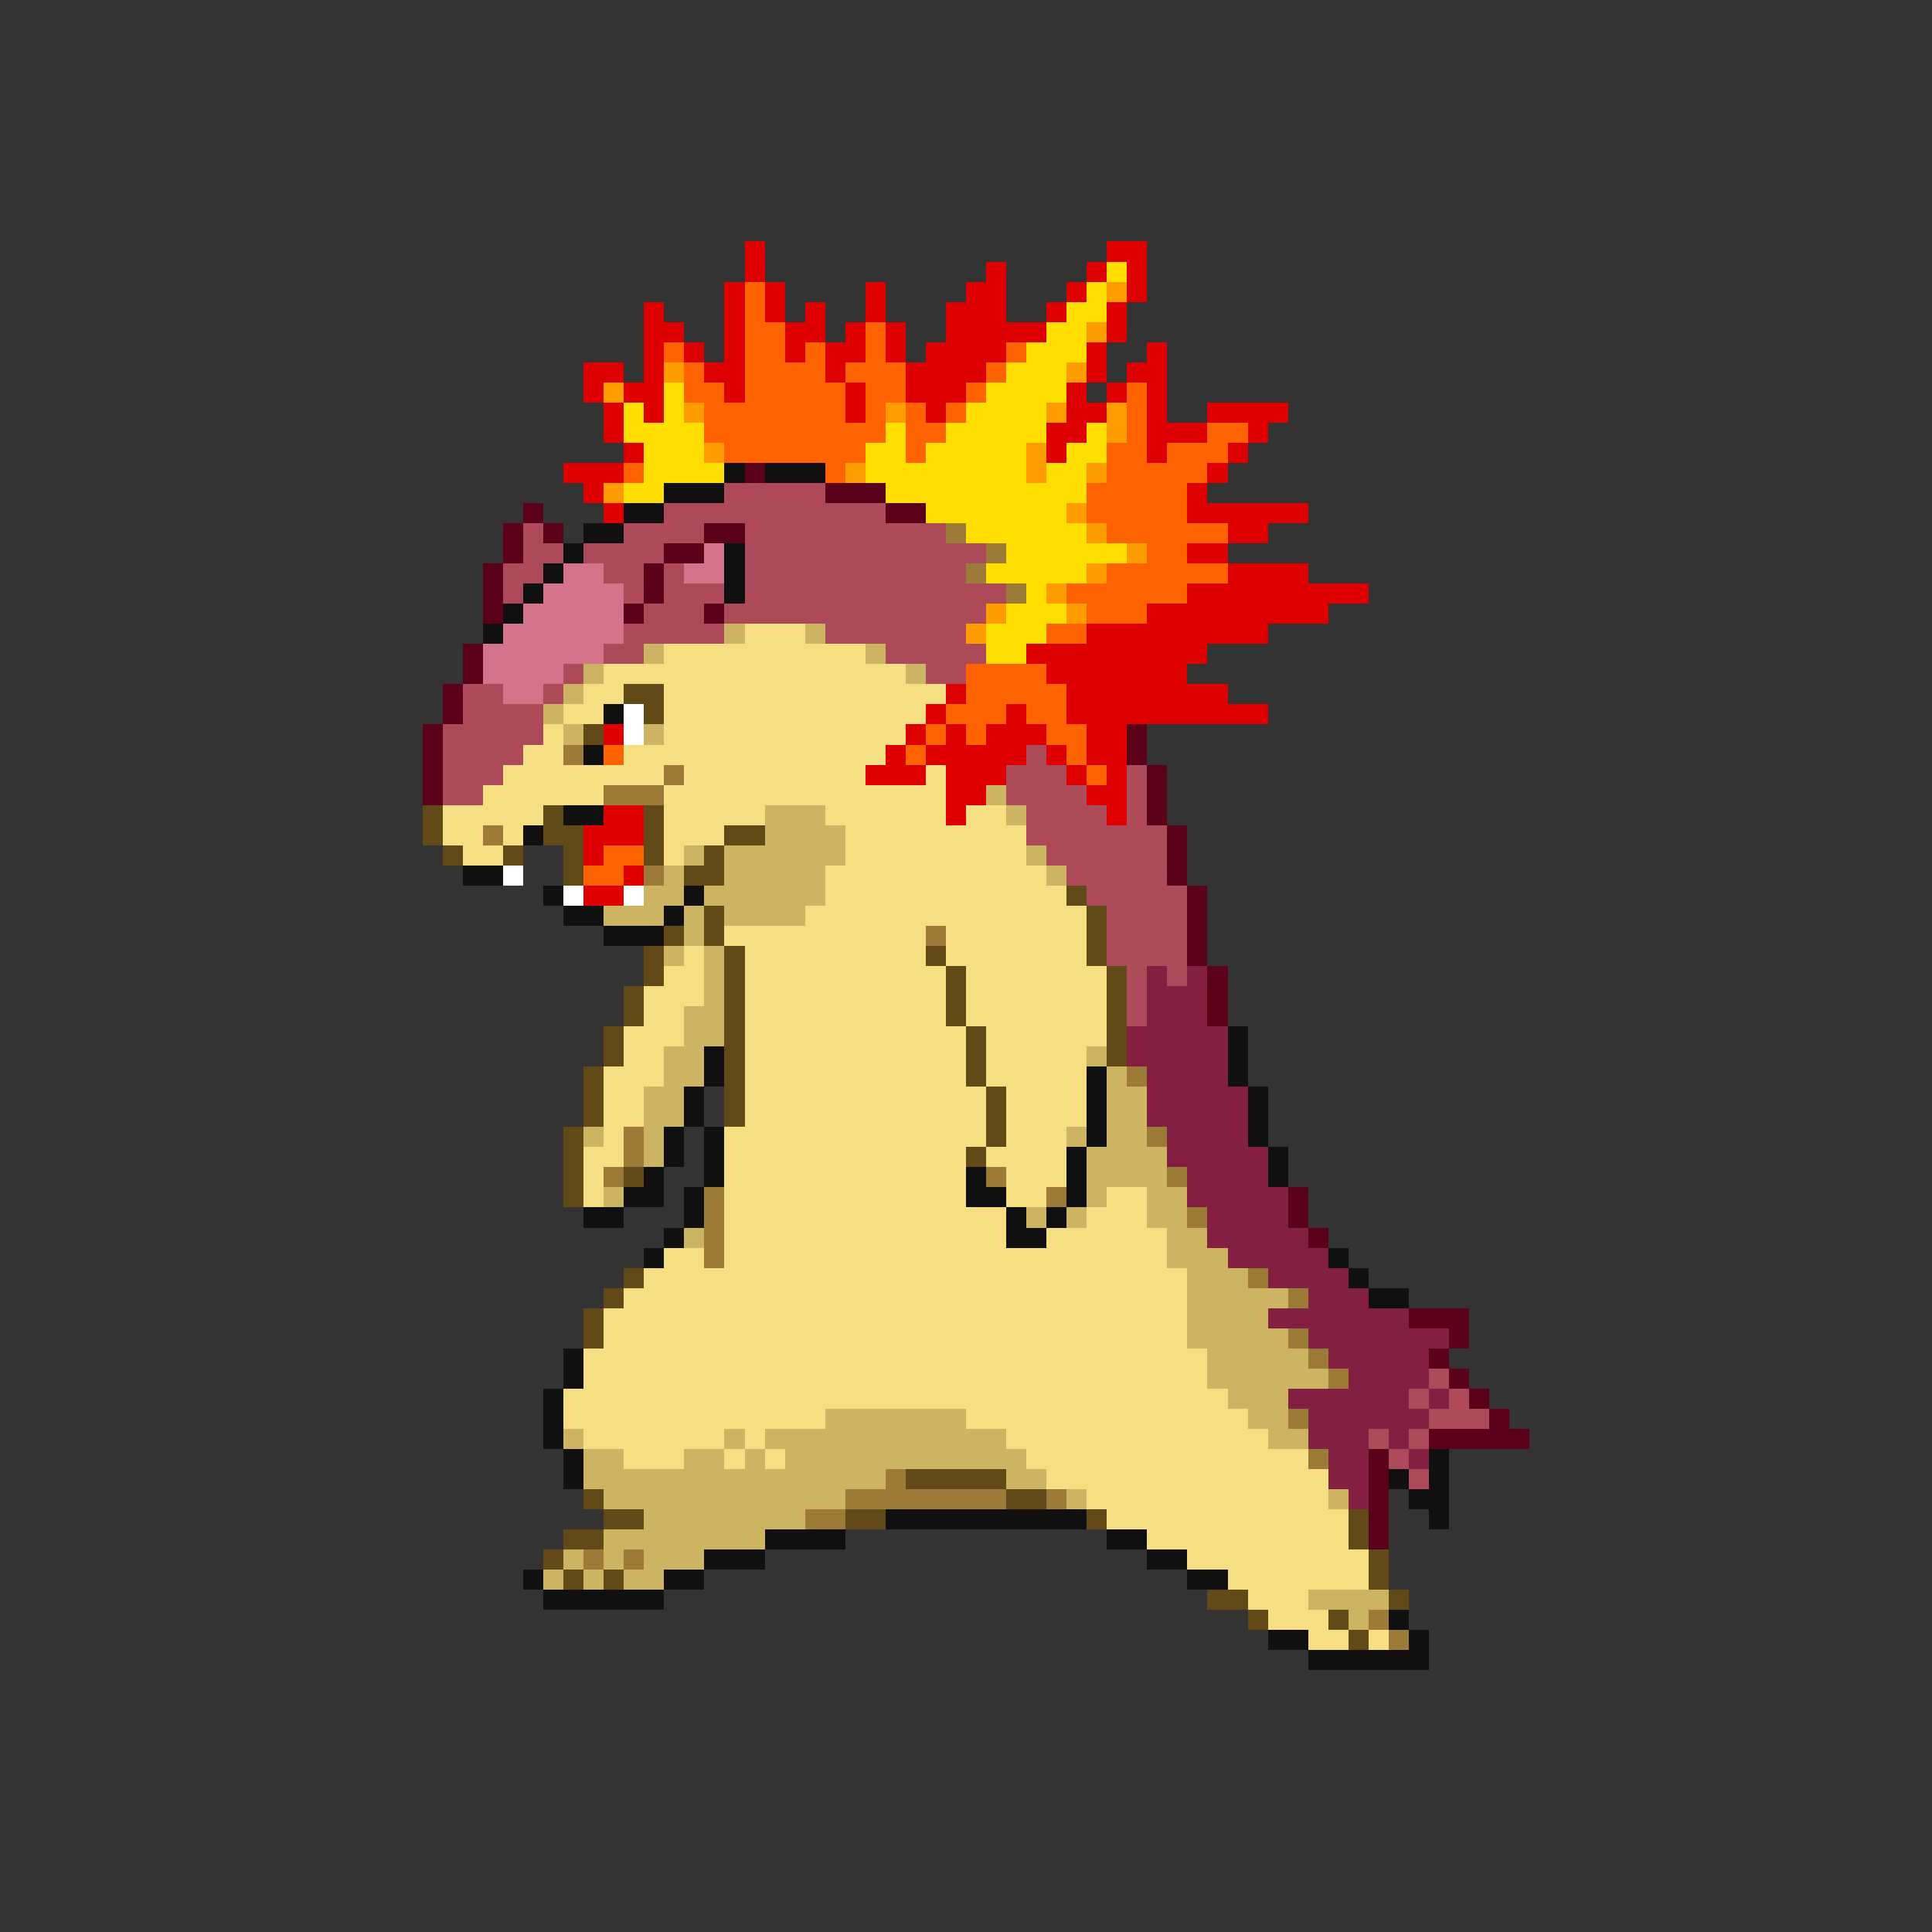 <svg xmlns="http://www.w3.org/2000/svg" viewBox="0 -0.5 96 96" shape-rendering="crispEdges">
<rect x="0" y="-0.5" width="96" height="96" fill="#333333" stroke="none"/>
<path stroke="#de0000" d="M37 12h1M55 12h2M37 13h1M49 13h1M54 13h1M56 13h1M36 14h1M38 14h1M43 14h1M48 14h2M53 14h1M56 14h1M32 15h1M36 15h1M38 15h1M40 15h1M43 15h1M47 15h3M52 15h1M55 15h1M32 16h2M36 16h1M39 16h2M42 16h1M44 16h1M47 16h5M55 16h1M32 17h1M34 17h1M36 17h1M39 17h1M41 17h2M44 17h1M46 17h4M54 17h1M57 17h1M29 18h2M32 18h1M35 18h2M41 18h1M45 18h4M54 18h1M56 18h2M29 19h1M31 19h2M36 19h1M42 19h1M45 19h3M53 19h1M55 19h1M57 19h1M30 20h1M32 20h1M42 20h1M46 20h1M53 20h2M57 20h1M60 20h4M30 21h1M52 21h2M57 21h3M62 21h1M31 22h1M52 22h1M57 22h1M61 22h1M28 23h3M60 23h1M29 24h1M59 24h1M30 25h1M59 25h6M61 26h2M59 27h2M61 28h4M59 29h9M57 30h9M54 31h9M51 32h9M52 33h7M47 34h1M53 34h8M46 35h1M50 35h1M53 35h10M30 36h1M45 36h1M47 36h1M49 36h3M54 36h2M44 37h1M46 37h5M52 37h1M54 37h2M43 38h3M47 38h3M53 38h1M55 38h1M47 39h2M54 39h2M30 40h2M47 40h1M55 40h1M29 41h3M29 42h1M31 43h1M29 44h2" />
<path stroke="#ffde00" d="M55 13h1M54 14h1M53 15h2M52 16h2M51 17h3M50 18h3M33 19h1M49 19h4M31 20h1M33 20h1M48 20h4M31 21h4M44 21h1M47 21h5M54 21h1M32 22h3M43 22h2M46 22h5M53 22h2M32 23h4M43 23h8M52 23h2M31 24h2M44 24h10M46 25h7M48 26h6M50 27h6M49 28h5M51 29h1M50 30h3M49 31h3M49 32h2" />
<path stroke="#ff6200" d="M37 14h1M37 15h1M37 16h2M43 16h1M33 17h1M37 17h2M40 17h1M43 17h1M50 17h1M34 18h1M37 18h4M42 18h3M49 18h1M34 19h2M37 19h5M43 19h2M48 19h1M56 19h1M35 20h7M43 20h1M45 20h1M47 20h1M56 20h1M35 21h9M45 21h2M56 21h1M60 21h2M36 22h7M45 22h1M55 22h2M58 22h3M31 23h1M41 23h1M55 23h5M54 24h5M54 25h5M55 26h6M57 27h2M55 28h6M53 29h6M54 30h3M52 31h2M48 33h4M48 34h5M47 35h3M51 35h2M46 36h1M48 36h1M52 36h2M30 37h1M45 37h1M53 37h1M54 38h1M30 42h2M29 43h2" />
<path stroke="#ff9c00" d="M55 14h1M54 16h1M33 18h1M53 18h1M30 19h1M34 20h1M44 20h1M52 20h1M55 20h1M55 21h1M35 22h1M51 22h1M42 23h1M51 23h1M54 23h1M30 24h1M53 25h1M54 26h1M56 27h1M54 28h1M52 29h1M49 30h1M53 30h1M48 31h1" />
<path stroke="#101010" d="M36 23h1M38 23h3M33 24h3M31 25h2M29 26h2M28 27h1M36 27h1M27 28h1M36 28h1M26 29h1M36 29h1M25 30h1M24 31h1M30 35h1M29 37h1M28 40h2M26 41h1M23 43h2M27 44h1M34 44h1M28 45h2M33 45h1M30 46h3M61 51h1M35 52h1M61 52h1M35 53h1M54 53h1M61 53h1M34 54h1M54 54h1M62 54h1M34 55h1M54 55h1M62 55h1M33 56h1M35 56h1M54 56h1M62 56h1M33 57h1M35 57h1M53 57h1M63 57h1M32 58h1M35 58h1M48 58h1M53 58h1M63 58h1M31 59h2M34 59h1M48 59h2M53 59h1M29 60h2M34 60h1M50 60h1M52 60h1M33 61h1M50 61h2M32 62h1M66 62h1M67 63h1M68 64h2M28 67h1M28 68h1M27 69h1M27 70h1M27 71h1M28 72h1M71 72h1M28 73h1M69 73h1M71 73h1M70 74h2M44 75h10M71 75h1M38 76h4M55 76h2M35 77h3M57 77h2M26 78h1M33 78h2M59 78h2M27 79h6M69 80h1M63 81h2M70 81h1M65 82h6" />
<path stroke="#5a0018" d="M37 23h1M41 24h3M26 25h1M44 25h2M25 26h1M27 26h1M35 26h2M25 27h1M33 27h2M24 28h1M32 28h1M24 29h1M32 29h1M24 30h1M31 30h1M35 30h1M23 32h1M23 33h1M22 34h1M22 35h1M21 36h1M56 36h1M21 37h1M56 37h1M21 38h1M57 38h1M21 39h1M57 39h1M57 40h1M58 41h1M58 42h1M58 43h1M59 44h1M59 45h1M59 46h1M59 47h1M60 48h1M60 49h1M60 50h1M64 59h1M64 60h1M65 61h1M70 65h3M72 66h1M71 67h1M72 68h1M73 69h1M74 70h1M71 71h5M68 72h1M68 73h1M68 74h1M68 75h1M68 76h1" />
<path stroke="#ac4a5a" d="M36 24h5M33 25h11M26 26h1M31 26h4M37 26h10M26 27h2M29 27h4M37 27h12M25 28h2M30 28h2M33 28h1M37 28h11M25 29h1M31 29h1M33 29h3M37 29h13M32 30h3M36 30h13M31 31h5M41 31h7M30 32h2M44 32h5M28 33h1M46 33h2M23 34h2M27 34h1M23 35h4M22 36h5M22 37h4M51 37h1M22 38h3M50 38h3M56 38h1M22 39h2M50 39h4M56 39h1M51 40h4M56 40h1M51 41h7M52 42h6M53 43h5M54 44h5M55 45h4M55 46h4M55 47h4M56 48h1M58 48h1M56 49h1M56 50h1M71 68h1M70 69h1M72 69h1M71 70h3M68 71h1M70 71h1M69 72h1M70 73h1" />
<path stroke="#9c7b39" d="M47 26h1M49 27h1M48 28h1M50 29h1M28 37h1M33 38h1M30 39h3M24 41h1M32 43h1M46 46h1M56 53h1M31 56h1M57 56h1M31 57h1M30 58h1M49 58h1M58 58h1M35 59h1M52 59h1M35 60h1M59 60h1M35 61h1M35 62h1M62 63h1M64 64h1M64 66h1M65 67h1M66 68h1M64 70h1M65 72h1M44 73h1M42 74h8M52 74h1M40 75h2M29 77h1M31 77h1M68 80h1M69 81h1" />
<path stroke="#d5738b" d="M35 27h1M28 28h2M34 28h2M27 29h4M26 30h5M25 31h6M24 32h6M24 33h4M25 34h2" />
<path stroke="#cdb462" d="M36 31h1M40 31h1M32 32h1M43 32h1M29 33h1M45 33h1M28 34h1M27 35h1M28 36h1M32 36h1M49 39h1M38 40h3M50 40h1M38 41h4M34 42h1M36 42h6M51 42h1M33 43h1M36 43h5M52 43h1M32 44h2M35 44h6M30 45h3M34 45h1M36 45h4M34 46h1M33 47h1M35 47h1M35 48h1M35 49h1M34 50h2M34 51h2M33 52h2M54 52h1M33 53h2M55 53h1M32 54h2M55 54h2M32 55h2M55 55h2M29 56h1M32 56h1M53 56h1M55 56h2M32 57h1M54 57h4M54 58h4M30 59h1M54 59h1M57 59h2M51 60h1M53 60h1M57 60h2M34 61h1M58 61h2M58 62h3M59 63h3M59 64h5M59 65h4M59 66h5M60 67h5M60 68h6M61 69h3M41 70h7M62 70h2M28 71h1M36 71h1M38 71h12M63 71h2M29 72h2M34 72h2M37 72h1M39 72h12M29 73h15M50 73h2M30 74h12M53 74h1M66 74h1M32 75h8M30 76h8M28 77h1M30 77h1M32 77h3M27 78h1M29 78h1M31 78h2M65 79h4M67 80h1" />
<path stroke="#f6de83" d="M37 31h3M33 32h10M30 33h15M29 34h2M33 34h14M28 35h2M33 35h13M27 36h1M33 36h12M26 37h2M31 37h13M25 38h8M34 38h9M46 38h1M24 39h6M33 39h14M22 40h5M33 40h5M41 40h6M48 40h2M22 41h2M25 41h1M33 41h3M42 41h9M23 42h2M33 42h1M42 42h9M41 43h11M41 44h12M40 45h14M36 46h10M47 46h7M34 47h1M37 47h9M47 47h7M33 48h2M37 48h10M48 48h7M32 49h3M37 49h10M48 49h7M32 50h2M37 50h10M48 50h7M31 51h3M37 51h11M49 51h6M31 52h2M37 52h11M49 52h5M30 53h3M37 53h11M49 53h5M30 54h2M37 54h12M50 54h4M30 55h2M37 55h12M50 55h4M30 56h1M36 56h13M50 56h3M29 57h2M36 57h12M49 57h4M29 58h1M36 58h12M50 58h3M29 59h1M36 59h12M50 59h2M55 59h2M36 60h14M54 60h3M36 61h14M52 61h6M33 62h2M36 62h22M32 63h27M31 64h28M30 65h29M30 66h29M29 67h31M29 68h31M28 69h33M28 70h13M48 70h14M29 71h7M37 71h1M50 71h13M31 72h3M36 72h1M38 72h1M51 72h14M52 73h14M54 74h12M55 75h12M57 76h10M59 77h9M61 78h7M62 79h3M63 80h3M65 81h2M68 81h1" />
<path stroke="#624a18" d="M31 34h2M32 35h1M29 36h1M21 40h1M27 40h1M32 40h1M21 41h1M27 41h2M32 41h1M36 41h2M22 42h1M25 42h1M28 42h1M32 42h1M35 42h1M28 43h1M34 43h2M53 44h1M35 45h1M54 45h1M33 46h1M35 46h1M54 46h1M32 47h1M36 47h1M46 47h1M54 47h1M32 48h1M36 48h1M47 48h1M55 48h1M31 49h1M36 49h1M47 49h1M55 49h1M31 50h1M36 50h1M47 50h1M55 50h1M30 51h1M36 51h1M48 51h1M55 51h1M30 52h1M36 52h1M48 52h1M55 52h1M29 53h1M36 53h1M48 53h1M29 54h1M36 54h1M49 54h1M29 55h1M36 55h1M49 55h1M28 56h1M49 56h1M28 57h1M48 57h1M28 58h1M31 58h1M28 59h1M31 63h1M30 64h1M29 65h1M29 66h1M45 73h5M29 74h1M50 74h2M30 75h2M42 75h2M54 75h1M67 75h1M28 76h2M67 76h1M27 77h1M68 77h1M28 78h1M30 78h1M68 78h1M60 79h2M69 79h1M62 80h1M66 80h1M67 81h1" />
<path stroke="#ffffff" d="M31 35h1M31 36h1M25 43h1M28 44h1M31 44h1" />
<path stroke="#832041" d="M57 48h1M59 48h1M57 49h3M57 50h3M56 51h5M56 52h5M57 53h4M57 54h5M57 55h5M58 56h4M58 57h5M59 58h4M59 59h5M60 60h4M60 61h5M61 62h5M63 63h4M65 64h3M63 65h7M65 66h7M66 67h5M67 68h4M64 69h6M71 69h1M65 70h6M65 71h3M69 71h1M66 72h2M70 72h1M66 73h2M67 74h1" />
</svg>